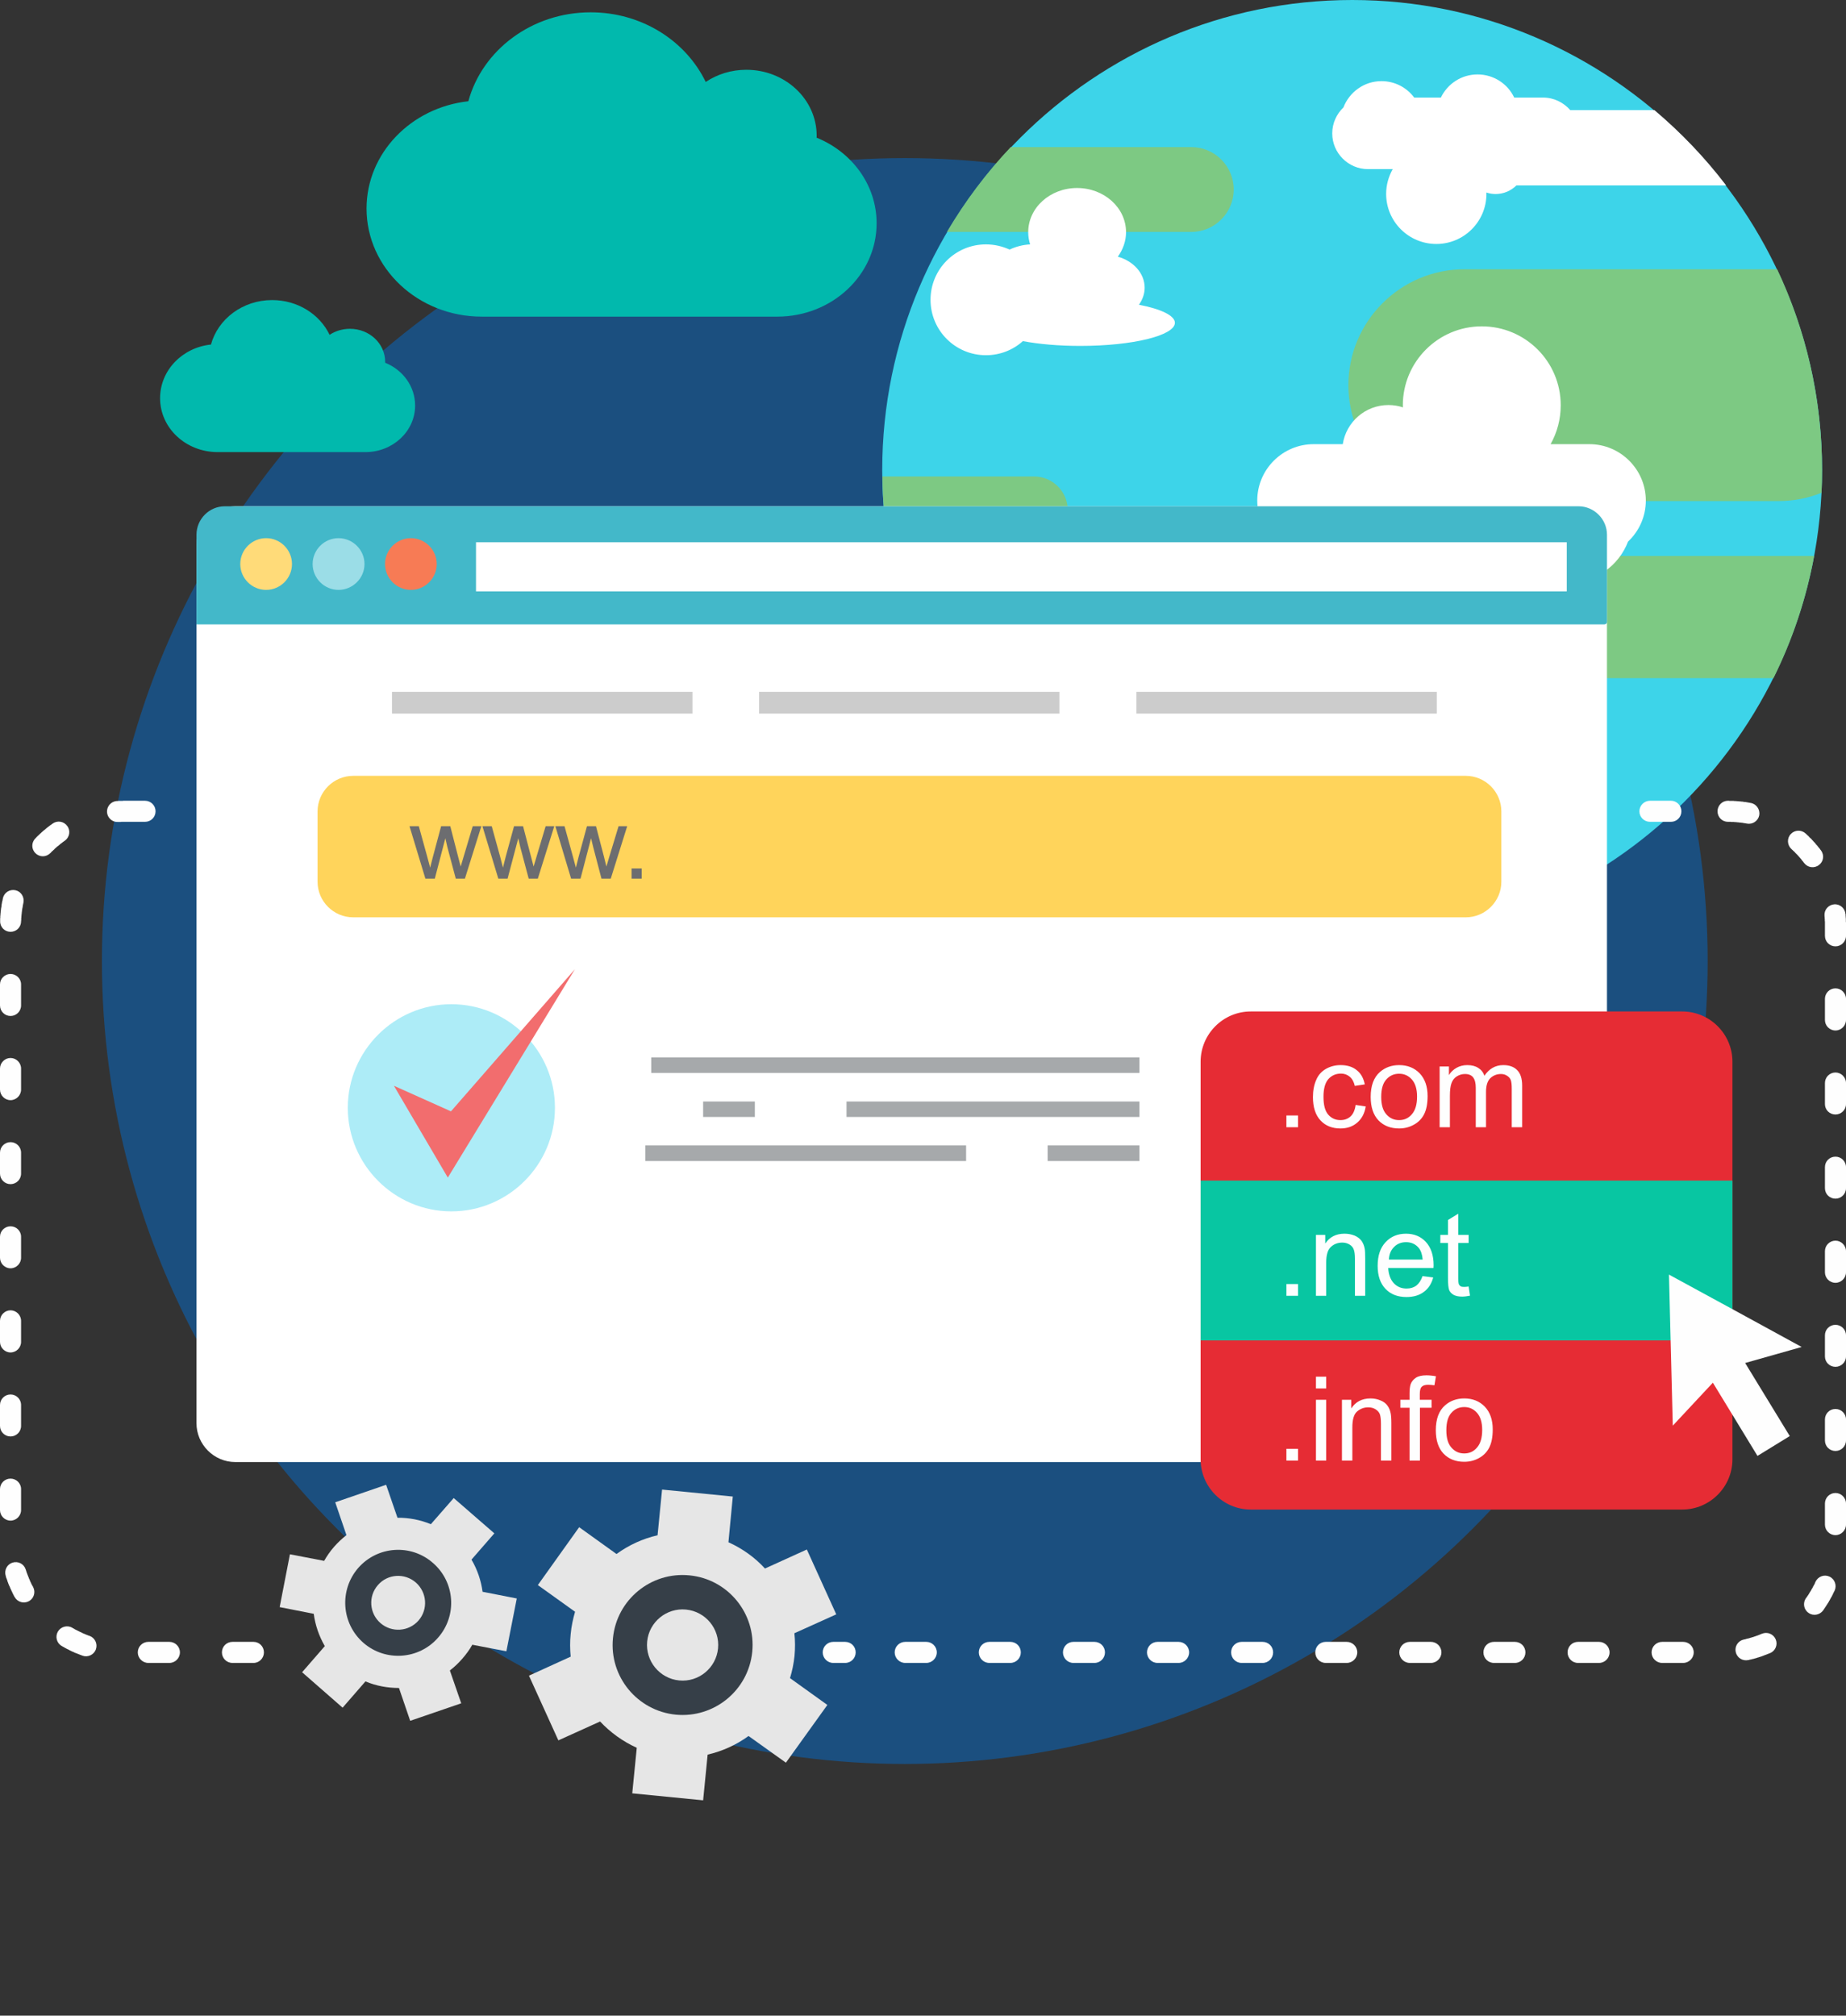 <?xml version="1.0" encoding="utf-8"?>
<!-- Generator: Adobe Illustrator 16.0.0, SVG Export Plug-In . SVG Version: 6.00 Build 0)  -->
<!DOCTYPE svg PUBLIC "-//W3C//DTD SVG 1.1//EN" "http://www.w3.org/Graphics/SVG/1.1/DTD/svg11.dtd">
<svg version="1.1" id="Domain_Checker_2_" xmlns="http://www.w3.org/2000/svg" xmlns:xlink="http://www.w3.org/1999/xlink" x="0px"
	 y="0px" width="917.395px" height="1001.621px" viewBox="0 0 917.395 1001.621" enable-background="new 0 0 917.395 1001.621"
	 xml:space="preserve">
<rect x="0" y="0" width="917.395" height="1001.621" fill="#333333" stroke="none"/>
<circle id="Background_2" fill="#1B4F7F" cx="449.647" cy="477.557" r="399"/>
<g>
	<path fill-rule="evenodd" clip-rule="evenodd" fill="#3DD4E9" d="M672,467.061c128.579,0,233.495-104.917,233.495-233.496
		C905.495,104.917,800.579,0,672,0C543.352,0,438.435,104.917,438.435,233.564C438.435,362.144,543.352,467.061,672,467.061
		L672,467.061z"/>
	<path fill-rule="evenodd" clip-rule="evenodd" fill="#7DC983" d="M901.553,276.265c-3.945,21.419-10.811,41.815-20.194,60.719
		H695.526c-16.729,0-30.395-13.666-30.395-30.325l0,0c0-16.728,13.666-30.394,30.395-30.394H901.553z M883.193,133.814
		c14.279,30.258,22.302,64.052,22.302,99.75c0,3.808-0.068,7.548-0.273,11.288c-6.593,2.719-13.869,4.146-21.417,4.146H727.688
		c-31.687,0-57.591-25.906-57.591-57.591l0,0c0-31.687,25.904-57.593,57.591-57.593H883.193z M453.938,317.401
		c-9.654-25.021-15.095-52.219-15.435-80.641h75.405c9.182,0,16.729,7.547,16.729,16.726l0,0c0,2.448-0.545,4.76-1.497,6.868h42.974
		c15.707,0,28.558,12.852,28.558,28.559l0,0c0,15.707-12.851,28.488-28.558,28.488H453.938z M470.597,115.253
		c8.975-15.231,19.584-29.376,31.687-42.158h89.754c11.628,0,21.077,9.451,21.077,21.079l0,0c0,11.559-9.449,21.079-21.077,21.079
		H470.597z"/>
	<path fill-rule="evenodd" clip-rule="evenodd" fill="#FFFFFF" d="M779.297,289.66c13.599,0,25.228-8.567,29.778-20.534
		c5.445-5.099,8.842-12.375,8.842-20.398l0,0c0-15.436-12.646-28.014-28.014-28.014h-19.311c3.196-5.712,5.03-12.308,5.03-19.312
		c0-21.69-17.543-39.233-39.231-39.233c-21.624,0-39.233,17.543-39.233,39.233c0,0.341,0.066,0.681,0.066,1.021
		c-2.311-0.748-4.689-1.156-7.204-1.156c-11.494,0-21.014,8.432-22.711,19.447h-14.486c-15.434,0-28.012,12.578-28.012,28.014l0,0
		c0,15.435,12.578,28.015,28.012,28.015h22.575c5.101,10.743,16.048,18.154,28.696,18.154c12.715,0,23.662-7.412,28.76-18.154
		h20.876C759.51,284.561,768.826,289.66,779.297,289.66L779.297,289.66z M822.203,54.736c13.189,11.152,25.159,23.662,35.628,37.398
		H753.595c-2.652,2.651-6.324,4.284-10.334,4.284c-1.634,0-3.133-0.273-4.558-0.749c0,0.272,0,0.476,0,0.68
		c0,13.736-11.152,24.887-24.886,24.887c-13.801,0-24.955-11.15-24.955-24.887c0-4.487,1.227-8.635,3.263-12.307H679.82
		c-9.724,0-17.747-7.956-17.747-17.747l0,0c0-5.1,2.174-9.655,5.573-12.919c2.925-7.615,10.269-13.055,18.905-13.055
		c6.663,0,12.576,3.197,16.25,8.16h13.26c3.263-6.799,10.2-11.491,18.223-11.491c8.021,0,15.027,4.692,18.221,11.491h14.348
		c5.372,0,10.2,2.449,13.531,6.255H822.203z M489.977,121.439c4.214,0,8.157,0.952,11.761,2.583
		c2.993-1.426,6.528-2.38,10.199-2.583c-0.611-1.904-0.951-3.943-0.951-6.051c0-12.172,10.88-21.963,24.277-21.963
		c13.462,0,24.34,9.791,24.34,21.963c0,4.488-1.563,8.634-4.077,12.171c7.749,2.176,13.326,8.229,13.326,15.435
		c0,3.061-1.091,5.984-2.856,8.433c10.879,2.108,17.881,5.371,17.881,8.975c0,6.323-21.008,11.491-46.983,11.491
		c-10.743,0-20.603-0.883-28.559-2.379c-4.827,4.353-11.285,7.004-18.357,7.004c-15.229,0-27.538-12.308-27.538-27.539
		C462.438,133.747,474.747,121.439,489.977,121.439L489.977,121.439z"/>
</g>
<g>
	<g>
		<path fill-rule="evenodd" clip-rule="evenodd" fill="#FFFFFF" d="M116.953,251.583h662.275c10.676,0,19.38,8.771,19.38,19.377
			v436.26c0,10.605-8.704,19.309-19.38,19.309H116.953c-10.607,0-19.31-8.703-19.31-19.309v-436.26
			C97.643,260.354,106.346,251.583,116.953,251.583L116.953,251.583z"/>
		<g>
			<path fill-rule="evenodd" clip-rule="evenodd" fill="#43B8C9" d="M111.716,251.583h672.748c7.753,0,14.144,6.391,14.144,14.143
				v43.381c0,0.612-0.544,1.156-1.224,1.156H97.643v-44.537C97.643,257.974,103.966,251.583,111.716,251.583L111.716,251.583z"/>
			<path fill-rule="evenodd" clip-rule="evenodd" fill="#FFDB79" d="M132.251,293.128c7.072,0,12.851-5.78,12.851-12.851
				c0-7.072-5.779-12.852-12.851-12.852c-7.072,0-12.851,5.78-12.851,12.852C119.401,287.348,125.179,293.128,132.251,293.128
				L132.251,293.128z"/>
			<path fill-rule="evenodd" clip-rule="evenodd" fill="#9BDDE7" d="M168.221,293.128c7.072,0,12.918-5.78,12.918-12.851
				c0-7.072-5.846-12.852-12.918-12.852s-12.852,5.78-12.852,12.852C155.37,287.348,161.149,293.128,168.221,293.128
				L168.221,293.128z"/>
			<path fill-rule="evenodd" clip-rule="evenodd" fill="#F77B55" d="M204.191,293.128c7.07,0,12.851-5.78,12.851-12.851
				c0-7.072-5.78-12.852-12.851-12.852c-7.072,0-12.852,5.78-12.852,12.852C191.339,287.348,197.119,293.128,204.191,293.128
				L204.191,293.128z"/>
			<rect x="236.556" y="269.465" fill-rule="evenodd" clip-rule="evenodd" fill="#FFFFFF" width="542.059" height="24.411"/>
		</g>
	</g>
	<g>
		<path fill-rule="evenodd" clip-rule="evenodd" fill="#FFD45B" d="M175.564,385.533h552.873c9.723,0,17.679,7.958,17.679,17.679
			v34.951c0,9.724-7.956,17.679-17.679,17.679H175.564c-9.792,0-17.746-7.955-17.746-17.679v-34.951
			C157.818,393.491,165.772,385.533,175.564,385.533L175.564,385.533z"/>
		<rect x="377.24" y="343.786" fill-rule="evenodd" clip-rule="evenodd" fill="#CCCCCC" width="149.25" height="10.812"/>
		<rect x="194.808" y="343.786" fill-rule="evenodd" clip-rule="evenodd" fill="#CCCCCC" width="149.318" height="10.812"/>
		<rect x="564.771" y="343.786" fill-rule="evenodd" clip-rule="evenodd" fill="#CCCCCC" width="149.25" height="10.812"/>
		<path fill-rule="evenodd" clip-rule="evenodd" fill="#6C6D70" d="M211.398,436.598l-7.888-26.042h4.624l4.148,15.027l1.496,5.575
			c0.068-0.271,0.476-2.038,1.36-5.372l4.079-15.231h4.558l3.875,15.095l1.292,4.964l1.496-5.032l4.488-15.027h4.283l-8.159,26.042
			h-4.556l-4.148-15.571l-1.02-4.486l-5.235,20.057H211.398z M247.64,436.598l-7.888-26.042h4.623l4.148,15.027l1.428,5.575
			c0.067-0.271,0.543-2.038,1.359-5.372l4.148-15.231h4.487l3.945,15.095l1.291,4.964l1.497-5.032l4.486-15.027h4.285l-8.161,26.042
			h-4.554l-4.148-15.571l-1.02-4.486l-5.304,20.057H247.64z M283.813,436.598l-7.82-26.042h4.557l4.147,15.027l1.496,5.575
			c0.066-0.271,0.545-2.038,1.359-5.372l4.149-15.231h4.486l3.945,15.095l1.223,4.964l1.496-5.032l4.556-15.027h4.283l-8.159,26.042
			h-4.625l-4.079-15.571l-1.088-4.486l-5.235,20.057H283.813z M313.867,436.598v-5.031h5.032v5.031H313.867z"/>
		<path fill-rule="evenodd" clip-rule="evenodd" fill="#ADECF7" d="M224.316,601.962c28.355,0,51.473-23.119,51.473-51.472
			c0-28.354-23.117-51.472-51.473-51.472c-28.354,0-51.471,23.117-51.471,51.472C172.845,578.843,195.963,601.962,224.316,601.962
			L224.316,601.962z"/>
		<polygon fill-rule="evenodd" clip-rule="evenodd" fill="#F26D6E" points="195.76,539.545 222.549,585.169 285.718,481.611 
			224.113,552.258 		"/>
		<rect x="323.659" y="525.468" fill-rule="evenodd" clip-rule="evenodd" fill="#A6A9AB" width="242.609" height="7.684"/>
		<rect x="420.688" y="547.365" fill-rule="evenodd" clip-rule="evenodd" fill="#A6A9AB" width="145.58" height="7.682"/>
		<rect x="320.733" y="569.19" fill-rule="evenodd" clip-rule="evenodd" fill="#A6A9AB" width="159.383" height="7.752"/>
		<rect x="520.642" y="569.19" fill-rule="evenodd" clip-rule="evenodd" fill="#A6A9AB" width="45.626" height="7.752"/>
		<rect x="349.429" y="547.365" fill-rule="evenodd" clip-rule="evenodd" fill="#A6A9AB" width="25.702" height="7.682"/>
	</g>
</g>
<g>
	<path fill-rule="evenodd" clip-rule="evenodd" fill="#E62C34" d="M621.548,502.622h214.457c13.733,0,24.954,11.221,24.954,24.955
		v197.596c0,13.734-11.221,24.953-24.954,24.953H621.548c-13.669,0-24.887-11.219-24.887-24.953V527.577
		C596.661,513.842,607.879,502.622,621.548,502.622L621.548,502.622z"/>
	<rect x="596.661" y="586.664" fill-rule="evenodd" clip-rule="evenodd" fill="#08C6A2" width="264.298" height="79.419"/>
	<path fill-rule="evenodd" clip-rule="evenodd" fill="#FEFEFE" d="M718.781,710.688c0,3.876,0.813,6.733,2.515,8.637
		c1.701,1.971,3.807,2.924,6.392,2.924c2.515,0,4.692-0.953,6.322-2.924c1.703-1.903,2.585-4.828,2.585-8.773
		c0-3.736-0.882-6.593-2.585-8.496c-1.699-1.907-3.808-2.856-6.322-2.856c-2.585,0-4.69,0.949-6.392,2.856
		C719.595,703.958,718.781,706.815,718.781,710.688L718.781,710.688z M713.544,710.688c0-5.574,1.563-9.724,4.625-12.377
		c2.585-2.242,5.779-3.398,9.519-3.398c4.148,0,7.548,1.362,10.199,4.082c2.583,2.72,3.944,6.459,3.944,11.287
		c0,3.876-0.611,6.866-1.769,9.111c-1.155,2.244-2.855,3.94-5.099,5.167c-2.178,1.223-4.624,1.834-7.276,1.834
		c-4.214,0-7.617-1.29-10.267-4.01C714.837,719.665,713.544,715.788,713.544,710.688L713.544,710.688z M700.491,725.783v-26.245
		h-4.558v-3.946h4.558v-3.193c0-2.04,0.203-3.535,0.545-4.556c0.473-1.291,1.357-2.381,2.582-3.197
		c1.222-0.813,2.991-1.224,5.235-1.224c1.43,0,2.991,0.14,4.76,0.478l-0.749,4.485c-1.087-0.136-2.106-0.271-3.061-0.271
		c-1.561,0-2.649,0.34-3.263,1.021c-0.681,0.61-0.95,1.903-0.95,3.669v2.788h5.846v3.946h-5.777v26.245H700.491z M666.899,725.783
		v-30.191h4.624v4.287c2.176-3.332,5.37-4.966,9.588-4.966c1.835,0,3.467,0.342,5.032,1.02c1.496,0.614,2.65,1.497,3.398,2.584
		c0.749,1.021,1.293,2.313,1.563,3.741c0.204,0.95,0.341,2.584,0.341,4.964v18.562h-5.168v-18.357c0-2.108-0.203-3.674-0.544-4.691
		c-0.407-1.02-1.156-1.836-2.176-2.449c-0.953-0.611-2.177-0.95-3.536-0.95c-2.174,0-4.012,0.68-5.645,2.107
		c-1.563,1.359-2.309,4.012-2.309,7.887v16.454H666.899z M653.98,725.783v-30.191h5.099v30.191H653.98z M653.98,689.949v-5.847
		h5.099v5.847H653.98z M639.296,725.783v-5.847h5.778v5.847H639.296z"/>
	<path fill-rule="evenodd" clip-rule="evenodd" fill="#FEFEFE" d="M729.861,639.294l0.684,4.556
		c-1.429,0.271-2.724,0.475-3.877,0.475c-1.837,0-3.264-0.34-4.285-0.884c-1.019-0.613-1.765-1.36-2.175-2.312
		c-0.408-1.021-0.613-2.991-0.613-6.053v-17.404h-3.805v-4.015h3.805v-7.411l5.102-3.127v10.538h5.165v4.015h-5.165v17.678
		c0,1.426,0.135,2.381,0.271,2.788c0.201,0.407,0.477,0.746,0.885,1.02c0.409,0.271,1.019,0.34,1.768,0.34
		C728.165,639.498,728.912,639.429,729.861,639.294L729.861,639.294z M690.223,625.899h16.794c-0.205-2.516-0.882-4.42-1.901-5.711
		c-1.634-1.972-3.741-2.927-6.326-2.927c-2.381,0-4.353,0.751-5.914,2.313C691.242,621.137,690.358,623.247,690.223,625.899
		L690.223,625.899z M706.948,634.125l5.304,0.679c-0.815,3.063-2.379,5.509-4.621,7.14c-2.245,1.701-5.101,2.583-8.637,2.583
		c-4.421,0-7.889-1.356-10.472-4.077c-2.583-2.719-3.878-6.528-3.878-11.426c0-5.03,1.295-8.972,3.947-11.763
		c2.583-2.787,5.981-4.213,10.13-4.213c4.014,0,7.344,1.356,9.858,4.077c2.585,2.787,3.876,6.665,3.876,11.628
		c0,0.271-0.069,0.748-0.069,1.358h-22.504c0.206,3.266,1.155,5.849,2.857,7.619c1.63,1.698,3.737,2.582,6.254,2.582
		c1.904,0,3.468-0.477,4.827-1.429C705.115,637.868,706.2,636.3,706.948,634.125L706.948,634.125z M653.98,643.917v-30.26h4.623
		v4.285c2.177-3.266,5.373-4.895,9.588-4.895c1.838,0,3.468,0.34,5.032,0.95c1.496,0.679,2.652,1.564,3.399,2.584
		c0.75,1.09,1.292,2.313,1.563,3.809c0.206,0.95,0.271,2.584,0.271,4.964v18.563h-5.1v-18.358c0-2.108-0.203-3.675-0.609-4.692
		c-0.34-1.022-1.09-1.835-2.109-2.449c-1.019-0.61-2.178-0.949-3.537-0.949c-2.174,0-4.08,0.68-5.644,2.106
		c-1.561,1.36-2.38,3.944-2.38,7.818v16.524H653.98z M639.296,643.917v-5.848h5.778v5.848H639.296z"/>
	<path fill-rule="evenodd" clip-rule="evenodd" fill="#FEFEFE" d="M715.447,560.146v-30.19h4.623v4.286
		c0.886-1.497,2.178-2.72,3.742-3.606c1.565-0.883,3.33-1.358,5.37-1.358c2.244,0,4.082,0.476,5.507,1.427
		c1.43,0.887,2.449,2.177,2.993,3.876c2.38-3.536,5.512-5.303,9.383-5.303c2.993,0,5.305,0.815,6.937,2.516
		c1.63,1.629,2.448,4.214,2.448,7.616v20.737h-5.167v-19.038c0-2.038-0.137-3.469-0.477-4.419c-0.343-0.885-0.952-1.564-1.837-2.109
		c-0.885-0.61-1.904-0.883-3.057-0.883c-2.109,0-3.877,0.748-5.306,2.107c-1.429,1.427-2.108,3.741-2.108,6.802v17.54H733.4v-19.581
		c0-2.314-0.411-4.014-1.294-5.17c-0.815-1.085-2.177-1.698-4.078-1.698c-1.428,0-2.79,0.408-4.011,1.155
		c-1.228,0.747-2.109,1.837-2.653,3.331c-0.544,1.429-0.814,3.538-0.814,6.325v15.638H715.447z M686.414,545.051
		c0,3.877,0.818,6.733,2.515,8.636c1.703,1.97,3.812,2.925,6.395,2.925c2.516,0,4.693-0.955,6.322-2.925
		c1.7-1.902,2.582-4.828,2.582-8.771c0-3.741-0.882-6.597-2.582-8.499c-1.698-1.905-3.807-2.857-6.322-2.857
		c-2.583,0-4.691,0.952-6.395,2.857C687.232,538.319,686.414,541.174,686.414,545.051L686.414,545.051z M681.179,545.051
		c0-5.574,1.564-9.723,4.624-12.376c2.583-2.243,5.779-3.398,9.521-3.398c4.145,0,7.548,1.358,10.198,4.078
		c2.584,2.72,3.942,6.462,3.942,11.29c0,3.873-0.61,6.867-1.765,9.108c-1.158,2.244-2.859,3.944-5.101,5.168
		c-2.244,1.225-4.624,1.837-7.275,1.837c-4.218,0-7.617-1.291-10.268-4.011C682.474,554.028,681.179,550.15,681.179,545.051
		L681.179,545.051z M673.699,549.065l5.032,0.748c-0.545,3.398-1.974,6.118-4.215,8.021c-2.243,1.972-5.031,2.924-8.365,2.924
		c-4.078,0-7.411-1.291-9.927-4.011c-2.519-2.72-3.739-6.598-3.739-11.56c0-3.264,0.545-6.118,1.631-8.567
		c1.021-2.448,2.721-4.284,4.895-5.508c2.177-1.225,4.626-1.836,7.209-1.836c3.266,0,5.985,0.815,8.023,2.516
		c2.109,1.629,3.4,4.012,4.013,7.072l-4.966,0.747c-0.475-2.041-1.29-3.537-2.515-4.556c-1.222-1.02-2.653-1.565-4.354-1.565
		c-2.583,0-4.692,0.954-6.321,2.791c-1.565,1.833-2.38,4.757-2.38,8.703c0,4.08,0.747,7.003,2.313,8.837
		c1.563,1.835,3.604,2.79,6.118,2.79c1.971,0,3.673-0.614,5.033-1.836C672.476,553.551,673.358,551.648,673.699,549.065
		L673.699,549.065z M639.296,560.146v-5.848h5.778v5.848H639.296z"/>
</g>
<g>
	<g>
		<path fill-rule="evenodd" clip-rule="evenodd" fill="#E6E6E6" d="M362.009,766.376c6.935,3.128,13.123,7.548,18.154,13.055
			l20.807-9.449l14.619,32.228l-20.807,9.384c0.408,3.671,0.408,7.479,0.068,11.287c-0.409,3.809-1.156,7.48-2.245,11.016
			l18.564,13.328l-20.604,28.692l-18.563-13.259c-5.983,4.354-12.918,7.548-20.33,9.248l-2.244,22.711l-35.222-3.469l2.244-22.642
			c-6.935-3.129-13.123-7.616-18.222-13.056l-20.74,9.384l-14.618-32.163l20.738-9.448c-0.34-3.674-0.408-7.412,0-11.221
			c0.339-3.808,1.156-7.549,2.176-11.084l-18.496-13.258l20.535-28.764l18.563,13.327c6.052-4.418,12.987-7.616,20.398-9.315
			l2.244-22.71l35.153,3.468L362.009,766.376z"/>
		<path fill-rule="evenodd" clip-rule="evenodd" fill="#363F48" d="M340.929,799.829c9.724,0.956,16.863,9.588,15.912,19.313
			c-0.952,9.725-9.655,16.863-19.311,15.911c-9.724-0.951-16.863-9.656-15.912-19.379
			C322.571,806.018,331.207,798.879,340.929,799.829L340.929,799.829z M342.63,782.832c19.107,1.837,33.113,18.902,31.209,38.01
			c-1.902,19.105-18.902,33.047-38.009,31.211c-19.107-1.904-33.114-18.903-31.21-38.01
			C306.456,794.935,323.524,780.928,342.63,782.832L342.63,782.832z"/>
	</g>
	<g>
		<path fill-rule="evenodd" clip-rule="evenodd" fill="#E6E6E6" d="M234.312,775.013c2.924,4.964,4.761,10.402,5.508,15.979
			l16.999,3.33l-5.168,26.247l-16.931-3.264c-1.36,2.447-3.06,4.761-4.964,6.936c-1.904,2.177-3.943,4.148-6.188,5.847l5.643,16.322
			l-25.362,8.701l-5.575-16.317c-5.644,0-11.355-1.021-16.658-3.266l-11.356,13.057l-20.126-17.611l11.287-12.988
			c-2.922-5.032-4.76-10.473-5.506-16.047l-16.933-3.33l5.101-26.247l16.999,3.264c1.36-2.38,2.992-4.759,4.896-6.937
			c1.905-2.176,4.013-4.148,6.188-5.848l-5.575-16.318l25.295-8.703l5.644,16.385c5.644-0.066,11.287,1.023,16.59,3.198
			l11.356-12.989l20.194,17.545L234.312,775.013z"/>
		<path fill-rule="evenodd" clip-rule="evenodd" fill="#363F48" d="M206.638,786.369c5.576,4.895,6.188,13.325,1.361,18.899
			c-4.896,5.578-13.328,6.122-18.903,1.294s-6.188-13.325-1.292-18.901C192.631,782.083,201.063,781.541,206.638,786.369
			L206.638,786.369z M215.138,776.643c11.015,9.521,12.172,26.18,2.583,37.127c-9.519,10.947-26.177,12.104-37.125,2.583
			c-10.949-9.587-12.104-26.176-2.584-37.191C187.601,768.215,204.191,767.055,215.138,776.643L215.138,776.643z"/>
	</g>
</g>
<g>
	<polygon fill-rule="evenodd" clip-rule="evenodd" fill="#FEFEFE" points="829.409,633.377 862.387,651.329 895.365,669.348 
		867.281,677.303 889.448,713.612 873.403,723.47 851.233,687.095 831.313,708.444 830.361,670.912 	"/>
	<path fill="#FEFEFE" d="M58.681,408.448c-2.856,0.204-5.305-2.041-5.508-4.894c-0.136-2.857,2.039-5.373,4.963-5.509h0.34
		l0.408-0.067h0.407h0.41h0.339h0.407h0.408l0.409-0.068h0.407h10.404c2.924,0,5.235,2.38,5.235,5.234
		c0,2.926-2.312,5.236-5.235,5.236H61.671h-0.34h-0.339h-0.34h-0.341l-0.271,0.067h-0.339h-0.34H59.02H58.681z M26.178,409.266
		c2.313-1.701,5.577-1.157,7.276,1.223c1.699,2.312,1.156,5.576-1.223,7.276l-0.137,0.068l-0.272,0.204l-0.272,0.203l-0.205,0.137
		l-0.271,0.203l-0.272,0.206l-0.203,0.202l-0.272,0.137l-0.204,0.205l-0.272,0.203l-0.205,0.205l-0.271,0.202l-0.204,0.206
		l-0.272,0.204l-0.205,0.135l-0.271,0.204l-0.204,0.205l-0.271,0.204l-0.204,0.203l-0.205,0.205l-0.272,0.206l-0.203,0.202
		l-0.204,0.272l-0.271,0.206l-0.204,0.204l-0.205,0.204L25.906,423l-0.204,0.204l-0.204,0.203l-0.204,0.272l-0.204,0.204h-0.069
		c-1.972,2.108-5.304,2.176-7.343,0.136c-2.109-1.973-2.176-5.304-0.136-7.342l0.068-0.136l0.271-0.206l0.204-0.271l0.272-0.271
		l0.272-0.272l0.271-0.271l0.272-0.205l0.272-0.274l0.271-0.272l0.272-0.271l0.272-0.202l0.271-0.271l0.272-0.274l0.271-0.204
		l0.272-0.272l0.272-0.204l0.271-0.271l0.339-0.205l0.274-0.271l0.271-0.206l0.272-0.272l0.272-0.201l0.34-0.275l0.273-0.204
		l0.272-0.204l0.339-0.271l0.271-0.204l0.273-0.203l0.34-0.203l0.271-0.207l0.34-0.272L26.178,409.266z M1.428,446.39
		c0.611-2.855,3.4-4.625,6.255-4.011c2.787,0.611,4.555,3.399,3.944,6.255v0.068l-0.068,0.271l-0.068,0.339l-0.068,0.272
		l-0.066,0.342l-0.069,0.339v0.271l-0.068,0.34l-0.068,0.34l-0.069,0.272l-0.068,0.339v0.34l-0.068,0.274l-0.068,0.34v0.34
		l-0.068,0.271v0.34l-0.068,0.34v0.272l-0.068,0.339v0.342l-0.067,0.34v0.271v0.339l-0.068,0.339v0.34v0.273v0.339l-0.069,0.341
		v0.341l0,0c-0.067,2.923-2.447,5.168-5.371,5.099c-2.856-0.067-5.168-2.447-5.031-5.37v-0.069v-0.409v-0.407v-0.341l0.067-0.408
		v-0.407v-0.408l0.068-0.342v-0.408l0.067-0.407v-0.408l0.068-0.339v-0.408l0.068-0.407l0.068-0.342v-0.408l0.068-0.408l0.067-0.339
		l0.068-0.408l0.069-0.408v-0.342l0.068-0.408l0.068-0.34l0.068-0.407l0.069-0.34l0.068-0.408l0.135-0.407l0.068-0.343l0.069-0.407
		l0.068-0.34V446.39z M0,489.16c0-2.855,2.38-5.168,5.236-5.168c2.854,0,5.234,2.313,5.234,5.168v10.47
		c0,2.924-2.38,5.237-5.234,5.237c-2.856,0-5.236-2.313-5.236-5.237V489.16z M0,530.975c0-2.855,2.38-5.235,5.236-5.235
		c2.854,0,5.234,2.38,5.234,5.235v10.474c0,2.856-2.38,5.236-5.234,5.236c-2.856,0-5.236-2.38-5.236-5.236V530.975z M0,572.793
		c0-2.922,2.38-5.235,5.236-5.235c2.854,0,5.234,2.313,5.234,5.235v10.403c0,2.924-2.38,5.236-5.234,5.236
		c-2.856,0-5.236-2.313-5.236-5.236V572.793z M0,614.542c0-2.857,2.38-5.167,5.236-5.167c2.854,0,5.234,2.31,5.234,5.167v10.471
		c0,2.858-2.38,5.238-5.234,5.238c-2.856,0-5.236-2.38-5.236-5.238V614.542z M0,656.361c0-2.856,2.38-5.236,5.236-5.236
		c2.854,0,5.234,2.38,5.234,5.236v10.471c0,2.854-2.38,5.235-5.234,5.235c-2.856,0-5.236-2.381-5.236-5.235V656.361z M0,698.176
		c0-2.922,2.38-5.235,5.236-5.235c2.854,0,5.234,2.313,5.234,5.235v10.403c0,2.926-2.38,5.237-5.234,5.237
		C2.38,713.817,0,711.505,0,708.58V698.176z M0,739.927c0-2.857,2.38-5.167,5.236-5.167c2.854,0,5.234,2.31,5.234,5.167V750.4
		c0,2.854-2.38,5.232-5.234,5.232C2.38,755.632,0,753.254,0,750.4V739.927z M2.856,783.105c-0.885-2.788,0.613-5.714,3.333-6.598
		c2.788-0.883,5.711,0.614,6.595,3.399l0.068,0.275l0.136,0.27l0.069,0.271l0.067,0.342l0.136,0.27l0.068,0.272l0.136,0.341
		l0.136,0.272l0.069,0.271l0.135,0.34l0.137,0.273l0.068,0.27l0.136,0.274l0.135,0.34l0.068,0.271l0.137,0.271l0.135,0.272
		l0.136,0.342l0.136,0.271l0.069,0.273l0.136,0.271l0.135,0.271l0.136,0.272l0.136,0.34l0.135,0.271l0.136,0.274l0.136,0.272
		l0.136,0.272l0.204,0.271l0.136,0.271l0.068,0.138c1.36,2.584,0.407,5.71-2.109,7.072c-2.584,1.359-5.71,0.407-7.07-2.109
		l-0.138-0.203l-0.203-0.34l-0.137-0.341l-0.203-0.341l-0.137-0.339l-0.203-0.341l-0.137-0.339l-0.136-0.34l-0.205-0.34l-0.135-0.34
		l-0.136-0.343l-0.204-0.34l-0.136-0.338l-0.136-0.342l-0.135-0.338l-0.137-0.34l-0.205-0.339l-0.136-0.344l-0.136-0.339
		l-0.135-0.341l-0.136-0.406l-0.136-0.34l-0.136-0.339l-0.067-0.341l-0.136-0.339l-0.137-0.411l-0.136-0.34l-0.135-0.34
		l-0.137-0.338l-0.067-0.407L2.856,783.105z M30.666,817.917c-2.515-1.426-3.332-4.623-1.904-7.138
		c1.497-2.515,4.692-3.334,7.208-1.904v0.069l0.272,0.135l0.272,0.135l0.271,0.137l0.272,0.203l0.272,0.137l0.272,0.136l0.272,0.138
		l0.272,0.132l0.271,0.138l0.272,0.137l0.271,0.137l0.272,0.137l0.272,0.136l0.271,0.136l0.341,0.137l0.272,0.134l0.272,0.138
		l0.271,0.137l0.272,0.134l0.272,0.137l0.34,0.136l0.272,0.067l0.271,0.136l0.271,0.136l0.341,0.138l0.271,0.067l0.271,0.136
		l0.273,0.137l0.34,0.066l0.272,0.136h0.068c2.72,0.955,4.147,3.944,3.195,6.665c-0.951,2.72-3.943,4.149-6.663,3.196l-0.137-0.069
		l-0.34-0.136l-0.408-0.136l-0.341-0.136l-0.338-0.136l-0.34-0.135l-0.34-0.138l-0.341-0.135l-0.339-0.137l-0.409-0.138
		l-0.339-0.132l-0.34-0.138l-0.34-0.203l-0.34-0.138l-0.34-0.136l-0.34-0.137l-0.34-0.205l-0.34-0.135l-0.34-0.204l-0.34-0.136
		l-0.271-0.204l-0.341-0.136l-0.339-0.137l-0.339-0.202l-0.34-0.205l-0.341-0.136l-0.339-0.204l-0.272-0.203l-0.342-0.136
		l-0.34-0.204L30.666,817.917L30.666,817.917z M73.707,826.349c-2.855,0-5.235-2.38-5.235-5.235c0-2.923,2.379-5.235,5.235-5.235
		h10.471c2.855,0,5.235,2.313,5.235,5.235c0,2.855-2.38,5.235-5.235,5.235H73.707z M115.525,826.349
		c-2.925,0-5.236-2.38-5.236-5.235c0-2.923,2.311-5.235,5.236-5.235h10.471c2.855,0,5.168,2.313,5.168,5.235
		c0,2.855-2.313,5.235-5.168,5.235H115.525z M414.093,826.349c-2.856,0-5.236-2.38-5.236-5.235c0-2.923,2.379-5.235,5.236-5.235
		h5.916c2.924,0,5.235,2.313,5.235,5.235c0,2.855-2.312,5.235-5.235,5.235H414.093z M449.858,826.349
		c-2.856,0-5.235-2.38-5.235-5.235c0-2.923,2.379-5.235,5.235-5.235h10.471c2.855,0,5.234,2.313,5.234,5.235
		c0,2.855-2.379,5.235-5.234,5.235H449.858z M491.675,826.349c-2.924,0-5.235-2.38-5.235-5.235c0-2.923,2.312-5.235,5.235-5.235
		h10.404c2.924,0,5.235,2.313,5.235,5.235c0,2.855-2.312,5.235-5.235,5.235H491.675z M533.425,826.349
		c-2.854,0-5.168-2.38-5.168-5.235c0-2.923,2.313-5.235,5.168-5.235h10.471c2.923,0,5.234,2.313,5.234,5.235
		c0,2.855-2.312,5.235-5.234,5.235H533.425z M575.239,826.349c-2.854,0-5.233-2.38-5.233-5.235c0-2.923,2.379-5.235,5.233-5.235
		h10.476c2.854,0,5.236,2.313,5.236,5.235c0,2.855-2.382,5.235-5.236,5.235H575.239z M617.06,826.349
		c-2.923,0-5.236-2.38-5.236-5.235c0-2.923,2.313-5.235,5.236-5.235h10.403c2.923,0,5.235,2.313,5.235,5.235
		c0,2.855-2.313,5.235-5.235,5.235H617.06z M658.81,826.349c-2.857,0-5.169-2.38-5.169-5.235c0-2.923,2.312-5.235,5.169-5.235
		h10.469c2.859,0,5.238,2.313,5.238,5.235c0,2.855-2.379,5.235-5.238,5.235H658.81z M700.626,826.349
		c-2.855,0-5.234-2.38-5.234-5.235c0-2.923,2.379-5.235,5.234-5.235h10.472c2.855,0,5.235,2.313,5.235,5.235
		c0,2.855-2.38,5.235-5.235,5.235H700.626z M742.442,826.349c-2.924,0-5.235-2.38-5.235-5.235c0-2.923,2.312-5.235,5.235-5.235
		h10.403c2.924,0,5.234,2.313,5.234,5.235c0,2.855-2.311,5.235-5.234,5.235H742.442z M784.193,826.349
		c-2.856,0-5.168-2.38-5.168-5.235c0-2.923,2.312-5.235,5.168-5.235h10.471c2.855,0,5.234,2.313,5.234,5.235
		c0,2.855-2.379,5.235-5.234,5.235H784.193z M826.008,826.349c-2.855,0-5.234-2.38-5.234-5.235c0-2.923,2.379-5.235,5.234-5.235
		h10.472c2.856,0,5.235,2.313,5.235,5.235c0,2.855-2.379,5.235-5.235,5.235H826.008z M868.846,824.922
		c-2.854,0.609-5.642-1.156-6.255-4.013c-0.613-2.787,1.156-5.577,4.012-6.188l0,0l0.34-0.069l0.339-0.065l0.273-0.068l0.341-0.136
		l0.271-0.069l0.341-0.068l0.272-0.066l0.339-0.068l0.272-0.067l0.271-0.136l0.34-0.067l0.273-0.069l0.341-0.136l0.271-0.067
		l0.342-0.067l0.271-0.137l0.271-0.069l0.341-0.135l0.27-0.066l0.275-0.14l0.339-0.068l0.273-0.136l0.27-0.066l0.34-0.137
		l0.274-0.136l0.27-0.067l0.272-0.138l0.34-0.136l0.274-0.136l0.271-0.067l0,0c2.653-1.155,5.712,0.067,6.868,2.721
		c1.156,2.65-0.068,5.709-2.721,6.865h-0.068l-0.34,0.138l-0.34,0.137l-0.34,0.135l-0.34,0.138l-0.34,0.135l-0.341,0.136
		l-0.407,0.136l-0.339,0.136l-0.341,0.136l-0.339,0.137l-0.408,0.135l-0.34,0.136l-0.343,0.14l-0.338,0.067l-0.41,0.136
		l-0.339,0.135l-0.34,0.068l-0.406,0.137l-0.341,0.137l-0.342,0.066l-0.407,0.137l-0.341,0.066l-0.339,0.137l-0.407,0.068
		l-0.34,0.068l-0.407,0.135l-0.343,0.068l-0.407,0.068l-0.34,0.136L868.846,824.922L868.846,824.922z M906.042,800.239
		c-1.702,2.31-4.966,2.925-7.277,1.225c-2.379-1.635-2.921-4.896-1.292-7.277l0.135-0.203l0.205-0.203l0.202-0.272l0.139-0.271
		l0.204-0.273l0.137-0.203l0.203-0.273l0.136-0.271l0.203-0.272l0.137-0.272l0.136-0.27l0.203-0.273l0.136-0.204l0.137-0.271
		l0.204-0.271l0.136-0.274l0.137-0.273l0.135-0.271l0.207-0.271l0.134-0.272l0.137-0.271l0.136-0.273l0.137-0.271l0.136-0.271
		l0.205-0.272l0.132-0.272l0.138-0.274l0.137-0.271l0.136-0.34l0.067-0.272l0.136-0.203c1.225-2.653,4.354-3.808,6.938-2.584
		c2.649,1.225,3.738,4.354,2.583,6.938l-0.136,0.271l-0.204,0.34l-0.136,0.34l-0.204,0.339l-0.136,0.341l-0.135,0.339l-0.208,0.341
		l-0.135,0.341l-0.204,0.34l-0.203,0.339l-0.138,0.272l-0.201,0.339l-0.204,0.34l-0.137,0.34l-0.203,0.344l-0.206,0.271
		l-0.134,0.341l-0.204,0.338l-0.205,0.272l-0.206,0.34l-0.203,0.339l-0.205,0.273l-0.201,0.341l-0.205,0.339l-0.205,0.271
		l-0.201,0.34l-0.204,0.273l-0.204,0.34l-0.205,0.271l-0.203,0.34L906.042,800.239z M917.395,757.607
		c0,2.854-2.379,5.233-5.235,5.233c-2.924,0-5.234-2.379-5.234-5.233v-10.472c0-2.858,2.311-5.238,5.234-5.238
		c2.856,0,5.235,2.38,5.235,5.238V757.607z M917.395,715.788c0,2.923-2.379,5.236-5.235,5.236c-2.924,0-5.234-2.313-5.234-5.236
		v-10.402c0-2.924,2.311-5.237,5.234-5.237c2.856,0,5.235,2.313,5.235,5.237V715.788z M917.395,674.04
		c0,2.854-2.379,5.167-5.235,5.167c-2.924,0-5.234-2.313-5.234-5.167v-10.472c0-2.924,2.311-5.233,5.234-5.233
		c2.856,0,5.235,2.31,5.235,5.233V674.04z M917.395,632.22c0,2.856-2.379,5.237-5.235,5.237c-2.924,0-5.234-2.381-5.234-5.237
		v-10.469c0-2.856,2.311-5.237,5.234-5.237c2.856,0,5.235,2.381,5.235,5.237V632.22z M917.395,590.404
		c0,2.925-2.379,5.236-5.235,5.236c-2.924,0-5.234-2.312-5.234-5.236v-10.4c0-2.925,2.311-5.237,5.234-5.237
		c2.856,0,5.235,2.313,5.235,5.237V590.404z M917.395,548.655c0,2.857-2.379,5.167-5.235,5.167c-2.924,0-5.234-2.31-5.234-5.167
		v-10.472c0-2.854,2.311-5.235,5.234-5.235c2.856,0,5.235,2.381,5.235,5.235V548.655z M917.395,506.837
		c0,2.856-2.379,5.237-5.235,5.237c-2.924,0-5.234-2.381-5.234-5.237v-10.471c0-2.854,2.311-5.234,5.234-5.234
		c2.856,0,5.235,2.38,5.235,5.234V506.837z M917.395,465.021c0,2.925-2.379,5.237-5.235,5.237c-2.924,0-5.234-2.312-5.234-5.237
		v-5.44v-0.339v-0.34v-0.339v-0.272v-0.338l-0.069-0.341v-0.341v-0.339v-0.273l-0.066-0.34v-0.339v-0.339l-0.069-0.271v-0.271
		c-0.271-2.926,1.836-5.443,4.76-5.714c2.856-0.272,5.372,1.905,5.645,4.759l0.066,0.34v0.408v0.342l0.068,0.408v0.407l0.068,0.408
		v0.341v0.407v0.409v0.407l0.067,0.409v0.338v0.409v0.407V465.021z M904.952,422.592c1.768,2.312,1.292,5.575-1.02,7.273
		c-2.314,1.771-5.575,1.293-7.275-0.95l-0.137-0.137l-0.203-0.271l-0.138-0.204l-0.202-0.272l-0.203-0.203l-0.205-0.272
		l-0.204-0.207l-0.137-0.271l-0.204-0.272l-0.205-0.201l-0.203-0.207l-0.203-0.272l-0.204-0.203l-0.204-0.272l-0.203-0.204
		l-0.205-0.203l-0.203-0.274l-0.203-0.201l-0.206-0.207l-0.272-0.272l-0.203-0.203l-0.204-0.205l-0.205-0.204l-0.203-0.272
		l-0.204-0.203L891.42,423l-0.202-0.205l-0.203-0.204l-0.205-0.204l-0.272-0.206l-0.206-0.272h-0.066
		c-2.106-1.973-2.312-5.304-0.339-7.412c1.903-2.105,5.233-2.309,7.343-0.337l0.137,0.065l0.27,0.271l0.273,0.272l0.273,0.274
		l0.272,0.205l0.271,0.271l0.271,0.272l0.205,0.271l0.271,0.271l0.272,0.206l0.271,0.272l0.271,0.271l0.204,0.272l0.274,0.271
		l0.271,0.272l0.205,0.271l0.271,0.272l0.272,0.271l0.203,0.271l0.271,0.271l0.205,0.343l0.271,0.271l0.271,0.271l0.206,0.272
		l0.203,0.271l0.271,0.34l0.205,0.271l0.272,0.275l0.202,0.272l0.205,0.337l0.272,0.272L904.952,422.592z M870.07,398.997
		c2.856,0.543,4.692,3.265,4.217,6.12c-0.544,2.788-3.264,4.693-6.121,4.149h-0.067l-0.339-0.07l-0.343-0.065l-0.271-0.071h-0.34
		l-0.271-0.065l-0.341-0.07l-0.339-0.065h-0.272l-0.338-0.07h-0.344l-0.339-0.066h-0.272l-0.339-0.07h-0.341l-0.272-0.067h-0.337
		l-0.342-0.068h-0.342h-0.34l-0.271-0.068h-0.34h-0.34h-0.34h-0.271l-0.342-0.067h-0.341h-0.341h-0.339h-0.34
		c-2.856,0-5.167-2.31-5.167-5.236c0-2.854,2.311-5.234,5.167-5.234h0.408l0.406,0.068h0.41h0.409h0.339h0.407h0.408l0.408,0.067
		h0.406h0.342l0.408,0.068h0.408l0.408,0.068h0.339l0.407,0.069h0.406l0.342,0.068h0.409l0.407,0.067l0.341,0.068l0.407,0.07h0.407
		l0.342,0.065l0.407,0.071l0.408,0.066l0.339,0.07l0.408,0.064l0.34,0.071l0.407,0.066H870.07z M830.43,397.91
		c2.855,0,5.167,2.38,5.167,5.234c0,2.926-2.312,5.236-5.167,5.236h-10.471c-2.856,0-5.236-2.31-5.236-5.236
		c0-2.854,2.38-5.234,5.236-5.234H830.43z"/>
</g>
<g>
	<path fill-rule="evenodd" clip-rule="evenodd" fill="#01B9AD" d="M293.537,6.12c-29.238,0-53.852,18.766-60.789,44.196
		c-28.489,3.128-50.589,25.84-50.589,53.309c0,29.647,25.635,53.717,57.253,53.717l0,0h146.395l0,0c0.136,0,0.271,0,0.475,0
		c27.266,0,49.365-20.739,49.365-46.373c0-19.039-12.24-35.426-29.851-42.565c0.068-0.273,0.068-0.612,0.068-0.952
		c0-18.087-15.639-32.775-34.948-32.775c-7.547,0-14.485,2.245-20.195,6.053C340.861,20.33,318.967,6.12,293.537,6.12L293.537,6.12z
		"/>
	<path fill-rule="evenodd" clip-rule="evenodd" fill="#01B9AD" d="M135.242,149.113c-14.618,0-26.926,9.384-30.394,22.099
		c-14.279,1.496-25.294,12.851-25.294,26.654c0,14.823,12.782,26.791,28.626,26.791l0,0h73.164l0,0c0.136,0,0.204,0,0.272,0
		c13.599,0,24.682-10.335,24.682-23.12c0-9.586-6.12-17.745-14.89-21.281c0-0.204,0-0.342,0-0.477
		c0-9.044-7.82-16.388-17.476-16.388c-3.74,0-7.275,1.089-10.131,2.993C158.906,156.186,147.958,149.113,135.242,149.113
		L135.242,149.113z"/>
</g>
</svg>
